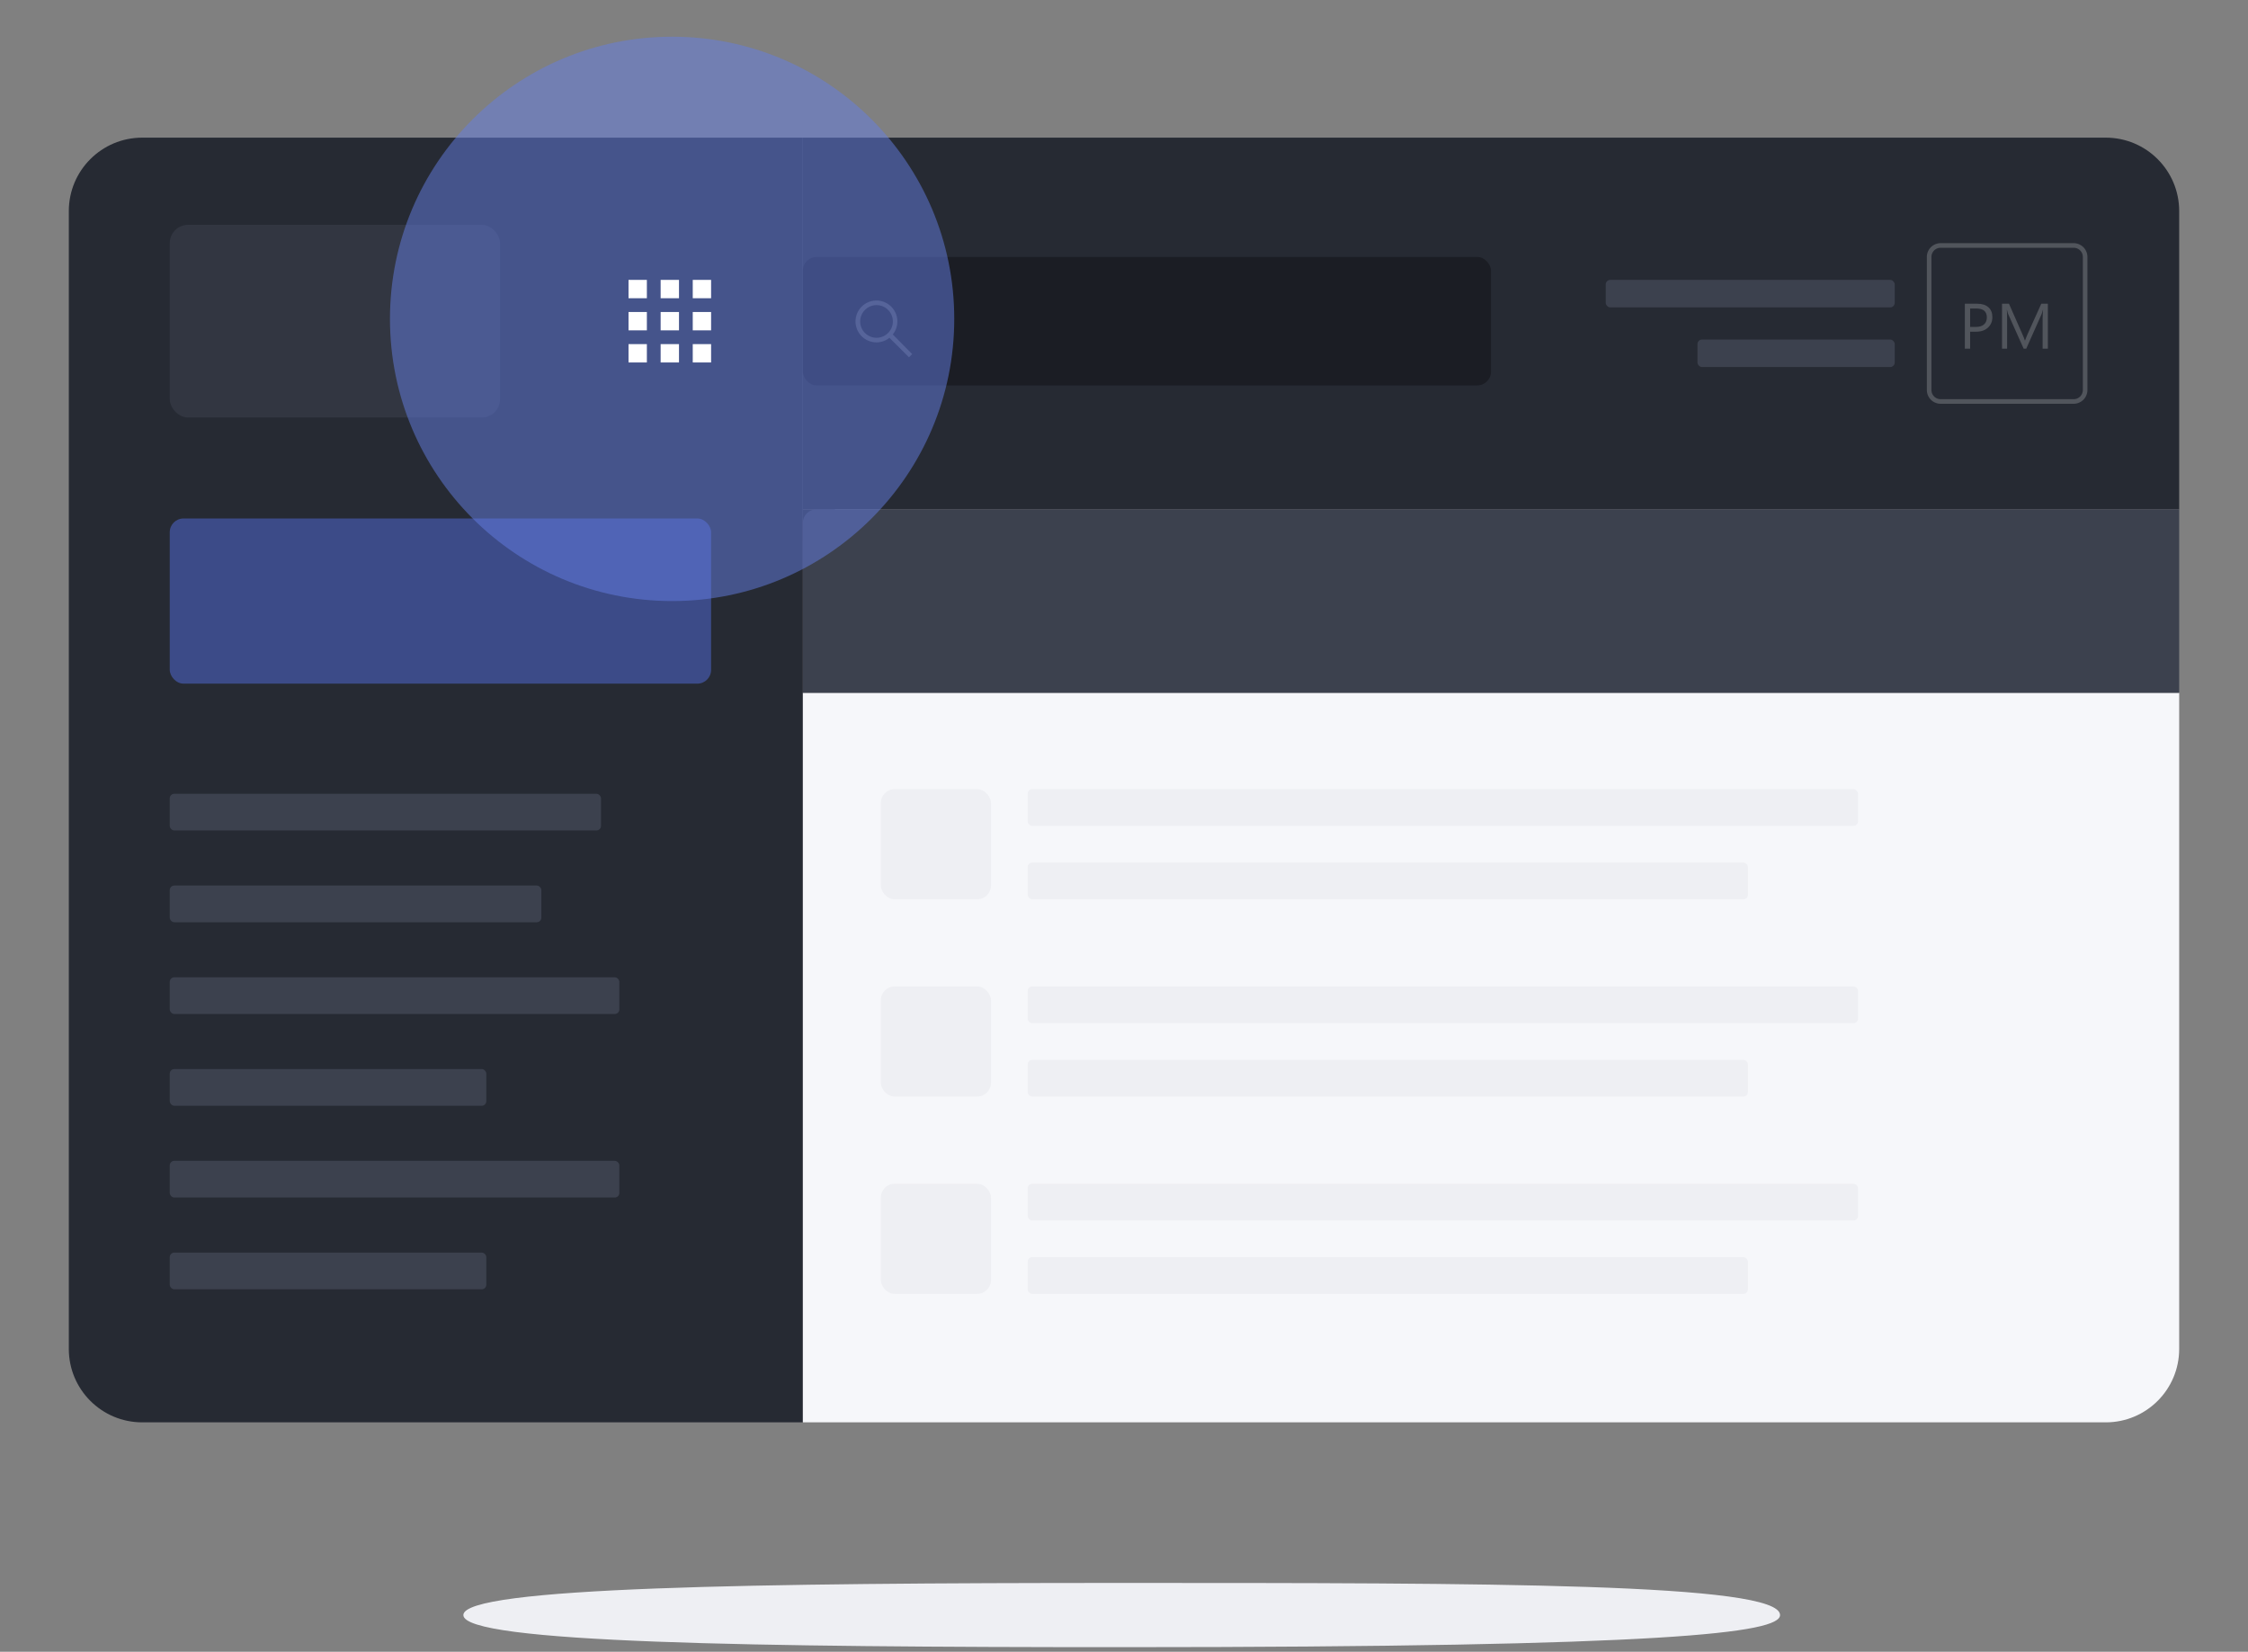 <svg xmlns="http://www.w3.org/2000/svg" width="490" height="360" fill="none">
  <rect width="100%" height="100%" fill="#808080" stroke="none"/>
  <defs/>
  <path fill="#262A33" d="M15 46c0-8.837 7.163-16 16-16h144v280H31c-8.837 0-16-7.163-16-16V46z"/>
  <path fill="#F6F7FA" d="M175 151h300v143c0 8.837-7.163 16-16 16H175V151z"/>
  <rect width="118" height="36" x="37" y="113" fill="#3C4B88" rx="3"/>
  <rect width="72" height="42" x="37" y="49" fill="#323641" rx="4"/>
  <path fill="#262A33" d="M175 30h284c8.837 0 16 7.163 16 16v65H175V30z"/>
  <rect width="150" height="28" x="175" y="56" fill="#1B1D24" rx="3"/>
  <path fill="#fff" fill-rule="evenodd" d="M194.6 72.89c.65-.8 1.003-1.8 1-2.83a4.56 4.56 0 10-4.56 4.56 4.467 4.467 0 002.83-1l4.26 4.25.7-.7-4.23-4.28zm-3.54.73a3.56 3.56 0 113.56-3.56 3.57 3.57 0 01-3.56 3.56z" clip-rule="evenodd" opacity=".2"/>
  <g fill="#fff" opacity=".2">
    <path fill-rule="evenodd" d="M452 54h-29a2 2 0 00-2 2v29a2 2 0 002 2h29a2 2 0 002-2V56a2 2 0 00-2-2zm-29-1a3 3 0 00-3 3v29a3 3 0 003 3h29a3 3 0 003-3V56a3 3 0 00-3-3h-29z" clip-rule="evenodd"/>
    <path d="M429.434 72.295V76h-1.149v-9.803h2.694c1.048 0 1.859.255 2.433.766.579.51.868 1.23.868 2.16 0 .93-.321 1.69-.964 2.283-.638.593-1.501.889-2.59.889h-1.292zm0-5.059v4.02h1.203c.793 0 1.397-.18 1.811-.54.42-.365.629-.877.629-1.538 0-1.294-.765-1.942-2.297-1.942h-1.346zM446.377 76h-1.142v-6.576c0-.52.032-1.155.096-1.907h-.027c-.11.442-.208.758-.294.95L441.66 76h-.56l-3.343-7.478c-.096-.22-.194-.554-.294-1.005h-.027c.036.392.054 1.032.054 1.92V76h-1.107v-9.803h1.517l3.008 6.836c.233.524.383.916.451 1.176h.041c.196-.538.354-.939.472-1.203l3.069-6.809h1.436V76z"/>
  </g>
  <rect width="94" height="8" x="37" y="173" fill="#3C414E" rx="1"/>
  <rect width="63" height="6" x="350" y="61" fill="#3C414E" rx="1"/>
  <rect width="98" height="8" x="37" y="213" fill="#3C414E" rx="1"/>
  <rect width="98" height="8" x="37" y="253" fill="#3C414E" rx="1"/>
  <rect width="81" height="8" x="37" y="193" fill="#3C414E" rx="1"/>
  <rect width="43" height="6" x="370" y="74" fill="#3C414E" rx="1"/>
  <rect width="69" height="8" x="37" y="233" fill="#3C414E" rx="1"/>
  <rect width="69" height="8" x="37" y="273" fill="#3C414E" rx="1"/>
  <rect width="181" height="8" x="224" y="172" fill="#EEEFF3" rx="1"/>
  <rect width="157" height="8" x="224" y="188" fill="#EEEFF3" rx="1"/>
  <rect width="24" height="24" x="192" y="172" fill="#EEEFF3" rx="3"/>
  <rect width="181" height="8" x="224" y="215" fill="#EEEFF3" rx="1"/>
  <rect width="157" height="8" x="224" y="231" fill="#EEEFF3" rx="1"/>
  <rect width="24" height="24" x="192" y="215" fill="#EEEFF3" rx="3"/>
  <rect width="181" height="8" x="224" y="258" fill="#EEEFF3" rx="1"/>
  <rect width="157" height="8" x="224" y="274" fill="#EEEFF3" rx="1"/>
  <rect width="24" height="24" x="192" y="258" fill="#EEEFF3" rx="3"/>
  <path fill="#262A33" d="M175 111h7v7h-7z"/>
  <path fill="#3C414E" d="M175 114a3 3 0 013-3h297v40H175v-37z"/>
  <circle cx="146.5" cy="69.5" r="61.5" fill="#657EE4" fill-opacity=".5"/>
  <path fill="#fff" d="M137 61h4v4h-4zM137 68h4v4h-4zM137 75h4v4h-4zM144 75h4v4h-4zM151 75h4v4h-4zM151 68h4v4h-4zM144 68h4v4h-4zM144 61h4v4h-4zM151 61h4v4h-4z"/>
  <path fill="#EEEFF3" d="M388 352c0 3.866-23.917 7-143.5 7-79.253 0-143.5-.891-143.5-7s64.247-7 143.5-7 143.5 0 143.5 7z"/>
</svg>
